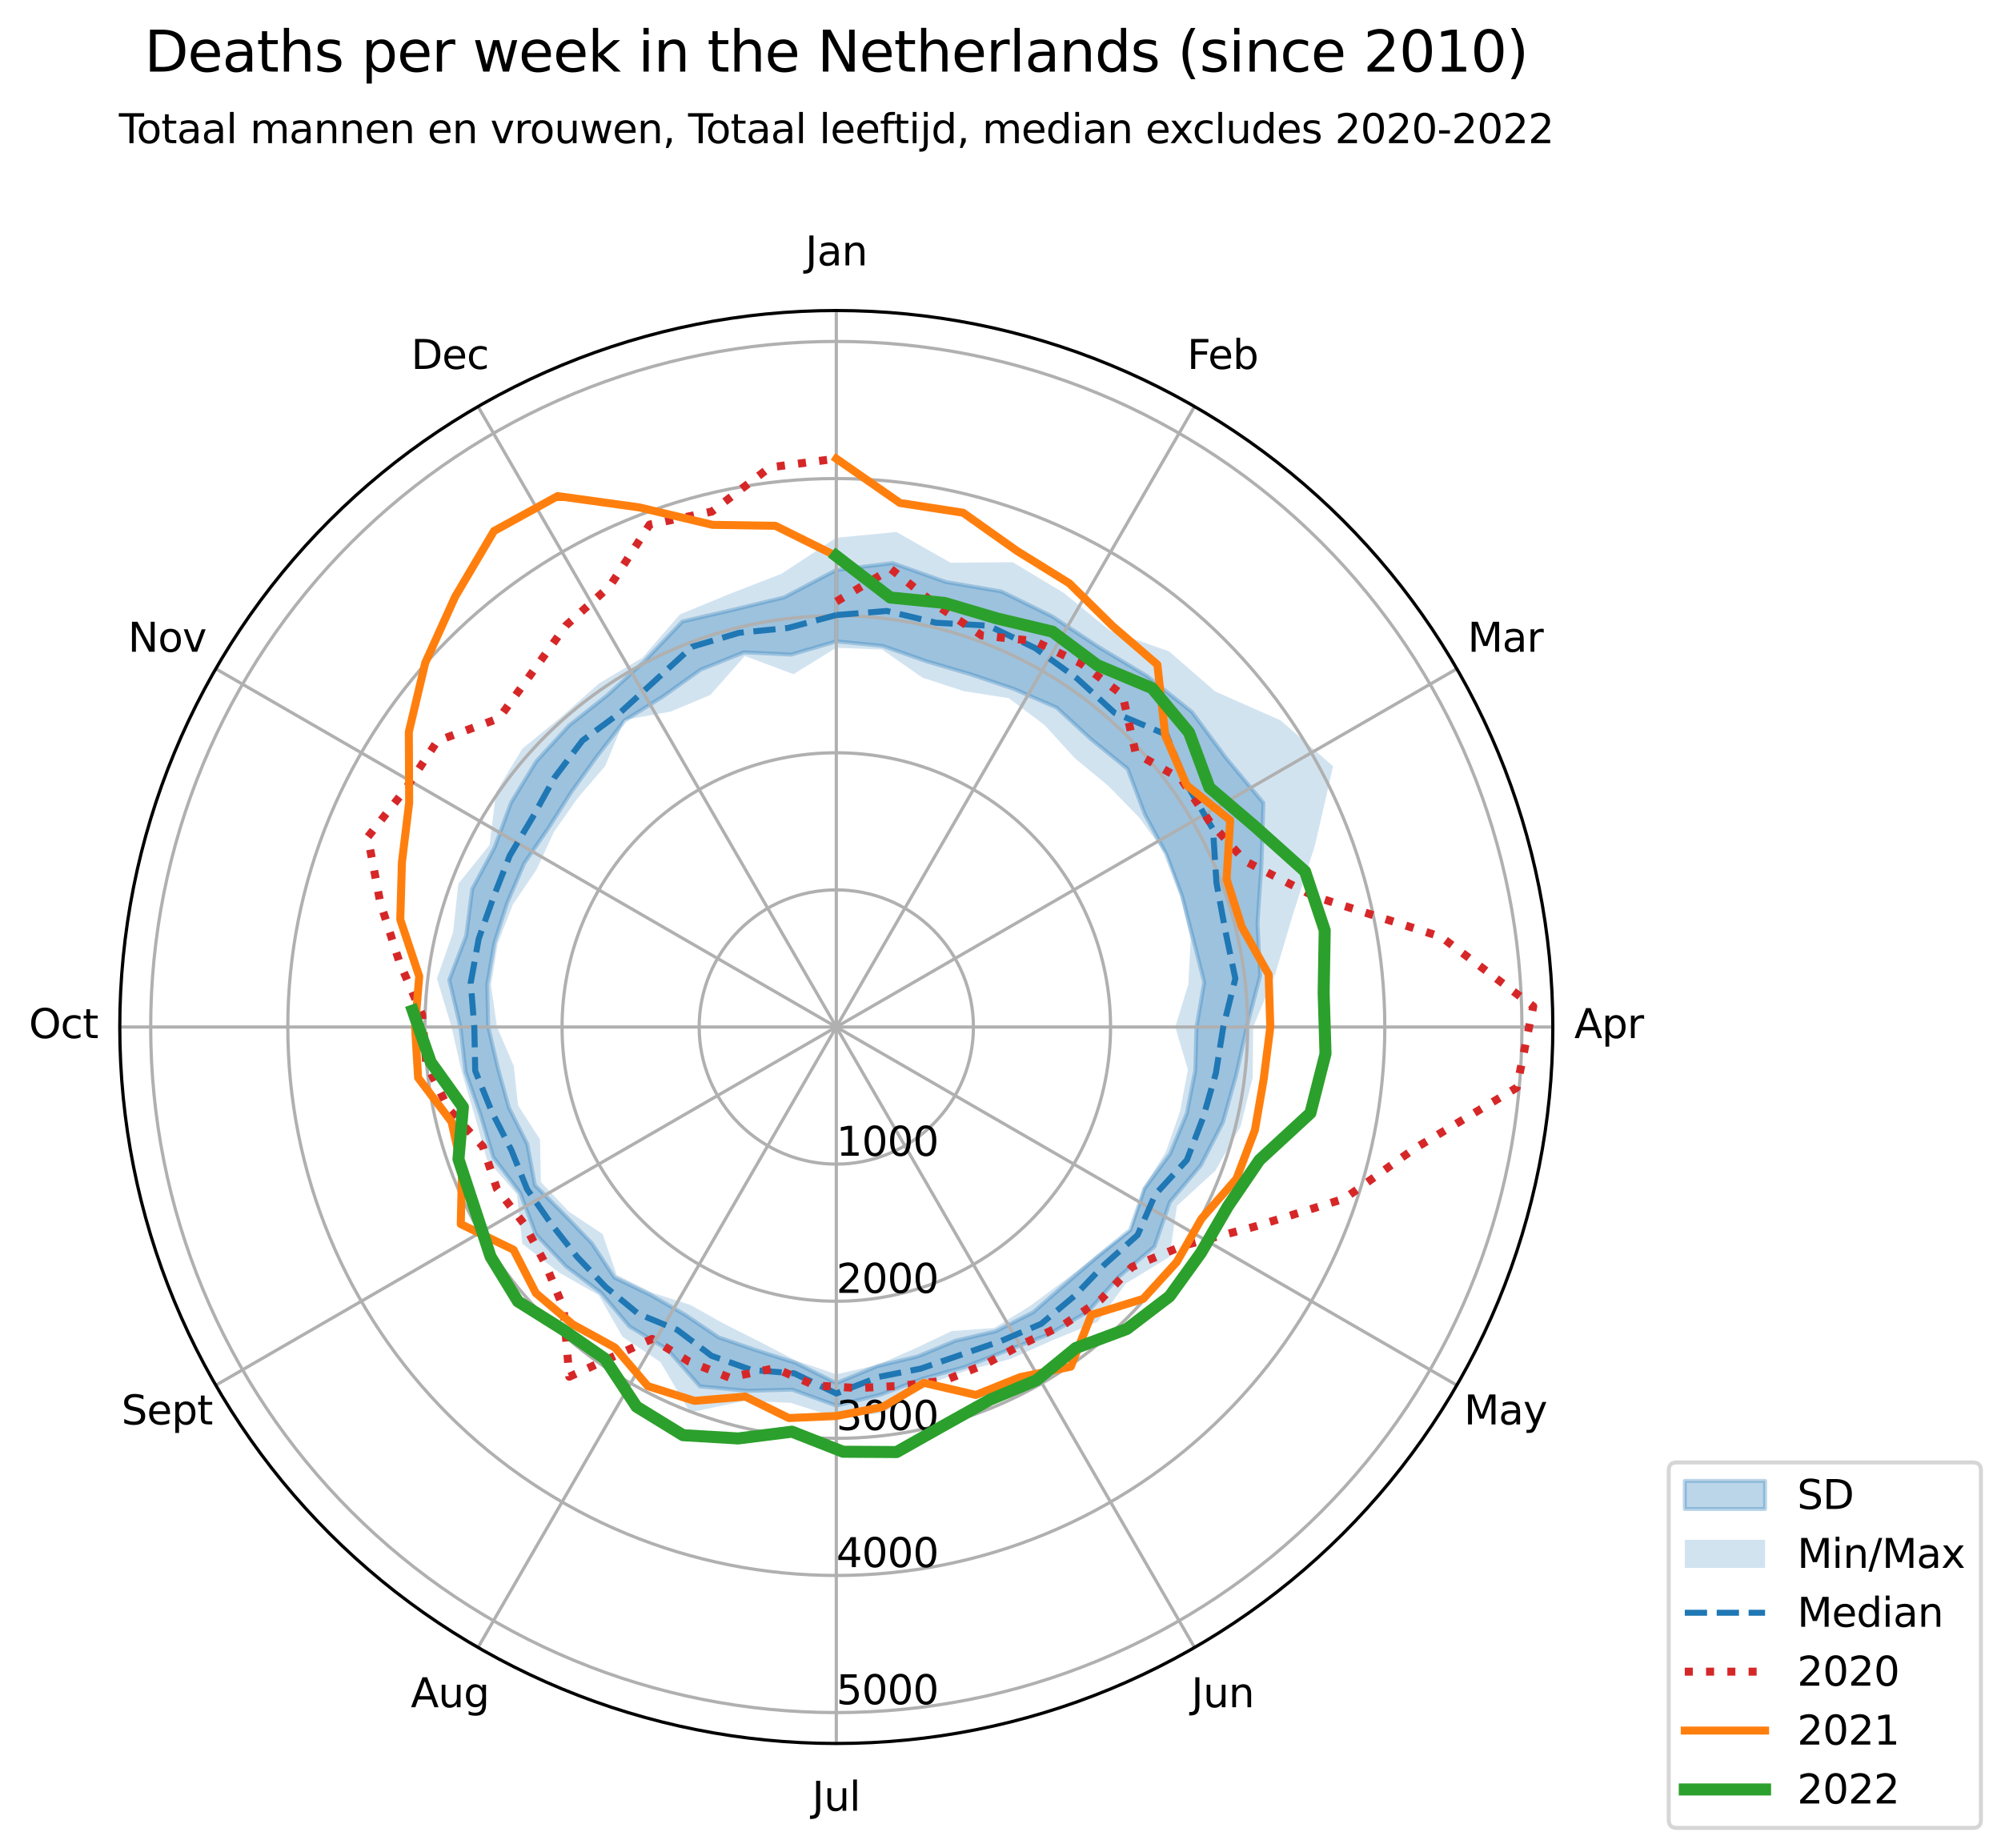 <?xml version="1.0" encoding="utf-8" standalone="no"?>
<!DOCTYPE svg PUBLIC "-//W3C//DTD SVG 1.1//EN"
  "http://www.w3.org/Graphics/SVG/1.1/DTD/svg11.dtd">
<svg xmlns:xlink="http://www.w3.org/1999/xlink" width="498.576pt" height="460.479pt" viewBox="0 0 498.576 460.479" xmlns="http://www.w3.org/2000/svg" version="1.1">
 <defs>
  <style type="text/css">*{stroke-linejoin: round; stroke-linecap: butt}</style>
 </defs>
 <g id="figure_1">
  <g id="patch_1">
   <path d="M 0 460.479 
L 498.576 460.479 
L 498.576 0 
L 0 0 
z
" style="fill: #ffffff"/>
  </g>
  <g id="axes_1">
   <g id="patch_2">
    <path d="M 386.907 255.909 
C 386.907 232.464 382.289 209.248 373.317 187.588 
C 364.346 165.928 351.195 146.246 334.617 129.668 
C 318.039 113.091 298.357 99.939 276.697 90.968 
C 255.037 81.996 231.821 77.378 208.376 77.378 
C 184.932 77.378 161.715 81.996 140.055 90.968 
C 118.396 99.939 98.714 113.091 82.136 129.668 
C 65.558 146.246 52.407 165.928 43.435 187.588 
C 34.463 209.248 29.845 232.464 29.845 255.909 
C 29.845 279.353 34.463 302.57 43.435 324.23 
C 52.407 345.889 65.558 365.571 82.136 382.149 
C 98.714 398.727 118.396 411.878 140.055 420.85 
C 161.715 429.822 184.932 434.44 208.376 434.44 
C 231.821 434.44 255.037 429.822 276.697 420.85 
C 298.357 411.878 318.039 398.727 334.617 382.149 
C 351.195 365.571 364.346 345.889 373.317 324.23 
C 382.289 302.57 386.907 279.353 386.907 255.909 
M 208.376 255.909 
C 208.376 255.909 208.376 255.909 208.376 255.909 
C 208.376 255.909 208.376 255.909 208.376 255.909 
C 208.376 255.909 208.376 255.909 208.376 255.909 
C 208.376 255.909 208.376 255.909 208.376 255.909 
C 208.376 255.909 208.376 255.909 208.376 255.909 
C 208.376 255.909 208.376 255.909 208.376 255.909 
C 208.376 255.909 208.376 255.909 208.376 255.909 
C 208.376 255.909 208.376 255.909 208.376 255.909 
C 208.376 255.909 208.376 255.909 208.376 255.909 
C 208.376 255.909 208.376 255.909 208.376 255.909 
C 208.376 255.909 208.376 255.909 208.376 255.909 
C 208.376 255.909 208.376 255.909 208.376 255.909 
C 208.376 255.909 208.376 255.909 208.376 255.909 
C 208.376 255.909 208.376 255.909 208.376 255.909 
C 208.376 255.909 208.376 255.909 208.376 255.909 
C 208.376 255.909 208.376 255.909 208.376 255.909 
M 386.907 255.909 
z
" style="fill: #ffffff"/>
   </g>
   <g id="PolyCollection_1">
    <defs>
     <path id="m0a6608acae" d="M 208.376 -300.663 
L 208.376 -318.448 
L 222.412 -320.164 
L 235.706 -315.452 
L 249.532 -313.089 
L 262.095 -306.923 
L 273.735 -299.259 
L 285.83 -291.997 
L 296.992 -283.077 
L 305.483 -271.598 
L 314.795 -260.423 
L 314.303 -244.743 
L 313.321 -230.436 
L 313.996 -217.395 
L 310.654 -204.57 
L 307.989 -192.475 
L 304.7 -180.828 
L 299.212 -170.12 
L 291.479 -160.954 
L 287.651 -149.851 
L 278.704 -142.265 
L 271.149 -133.714 
L 261.261 -127.953 
L 250.715 -123.901 
L 240.492 -119.887 
L 229.968 -116.969 
L 219.495 -112.998 
L 208.376 -110.229 
L 197.405 -114.209 
L 186.035 -113.93 
L 174.413 -115.016 
L 166.232 -124.272 
L 156.859 -129.934 
L 149.734 -138.377 
L 141.042 -144.917 
L 133.507 -152.891 
L 129.611 -163.231 
L 122.899 -172.153 
L 119.729 -182.721 
L 116.008 -193.354 
L 114.711 -204.57 
L 111.936 -216.28 
L 116.155 -227.301 
L 117.663 -238.973 
L 123.211 -249.268 
L 127.353 -260.496 
L 133.635 -270.785 
L 141.803 -279.716 
L 151.319 -287.232 
L 160.547 -295.7 
L 170.051 -305.625 
L 182.748 -308.55 
L 195.376 -311.635 
L 208.376 -318.448 
L 208.376 -300.663 
L 208.376 -300.663 
L 197.109 -297.364 
L 185.363 -297.938 
L 174.602 -293.625 
L 165.162 -286.908 
L 155.651 -280.955 
L 148.691 -271.941 
L 142.325 -263.087 
L 136.622 -254.098 
L 130.626 -245.376 
L 126.429 -235.649 
L 123.181 -225.569 
L 121.401 -215.131 
L 121.652 -204.57 
L 124.058 -194.332 
L 126.798 -184.463 
L 131.384 -175.371 
L 133.278 -165.155 
L 140.62 -157.801 
L 147.505 -150.643 
L 153.071 -142.144 
L 162.238 -137.727 
L 170.735 -132.85 
L 179.046 -127.233 
L 188.515 -123.99 
L 198.215 -120.883 
L 208.376 -115.836 
L 218.634 -120.087 
L 228.614 -122.463 
L 238.03 -126.381 
L 248.16 -128.768 
L 257.436 -133.494 
L 265.274 -140.346 
L 273.2 -147.141 
L 281.636 -154.002 
L 285.151 -164.275 
L 291.574 -173.017 
L 295.713 -183.044 
L 297.816 -193.71 
L 298.118 -204.57 
L 300.044 -215.701 
L 297.303 -226.488 
L 294.52 -237.24 
L 290.564 -247.705 
L 285.225 -257.615 
L 280.966 -268.879 
L 271.881 -276.252 
L 263.303 -284.145 
L 252.597 -288.826 
L 241.723 -292.498 
L 230.838 -295.7 
L 219.908 -299.539 
L 208.376 -300.663 
z
" style="stroke: #1f77b4; stroke-opacity: 0.3"/>
    </defs>
    <g clip-path="url(#p4311fb2396)">
     <use xlink:href="#m0a6608acae" x="0" y="460.479" style="fill: #1f77b4; fill-opacity: 0.3; stroke: #1f77b4; stroke-opacity: 0.3"/>
    </g>
   </g>
   <g id="PolyCollection_2">
    <path d="M 208.376 134.005 
L 208.376 161.406 
L 219.796 161.857 
L 229.831 168.862 
L 240.119 172.211 
L 251.373 173.985 
L 260.294 180.693 
L 267.758 188.88 
L 276.172 195.847 
L 283.901 203.778 
L 290.482 212.817 
L 294.183 223.367 
L 296.683 234.143 
L 296.085 245.259 
L 292.835 255.909 
L 295.984 266.546 
L 293.996 277.012 
L 290.477 287.045 
L 284.855 296.048 
L 281.652 306.487 
L 272.95 313.116 
L 264.677 319.459 
L 256.451 325.557 
L 247.737 330.905 
L 237.114 331.684 
L 228.106 335.956 
L 218.602 340.124 
L 208.376 342.451 
L 198.287 339.005 
L 189.072 334.231 
L 180.341 329.831 
L 172.032 325.157 
L 162.65 322.155 
L 153.661 317.669 
L 150.145 307.497 
L 141.736 301.907 
L 134.772 294.539 
L 134.55 283.908 
L 129.092 275.451 
L 128.027 265.665 
L 123.85 255.909 
L 122.329 245.461 
L 124.017 235.116 
L 127.809 225.354 
L 133.683 216.707 
L 137.997 207.329 
L 143.956 198.838 
L 150.784 190.901 
L 155.566 179.4 
L 167.126 177.313 
L 176.997 173.169 
L 185.589 163.455 
L 197.702 167.996 
L 208.376 161.406 
L 208.376 134.005 
L 208.376 134.005 
L 194.667 142.999 
L 181.778 147.996 
L 169.389 153.107 
L 160.076 163.881 
L 149.277 170.289 
L 139.886 178.6 
L 130.121 186.581 
L 123.6 197.392 
L 121.975 210.562 
L 114.2 220.192 
L 112.871 232.369 
L 108.864 243.826 
L 112.507 255.909 
L 115.071 267.238 
L 118.311 278.108 
L 121.324 288.923 
L 128.812 297.667 
L 130.124 309.923 
L 139.302 317.103 
L 149.176 322.733 
L 155.1 333.093 
L 164.554 339.406 
L 171.957 351.938 
L 185.409 349.092 
L 197.006 349.553 
L 208.376 353.214 
L 220.056 352.097 
L 230.387 345.211 
L 240.846 341.523 
L 251.786 338.619 
L 262.254 333.965 
L 273.468 329.382 
L 280.519 319.822 
L 291.381 313.203 
L 293.265 300.462 
L 302.808 291.722 
L 309.09 280.733 
L 312.128 268.507 
L 312.241 255.909 
L 317.758 242.627 
L 322.16 227.864 
L 327.63 210.682 
L 332.169 190.937 
L 319.077 179.498 
L 302.769 172.285 
L 291.298 162.309 
L 276.558 157.13 
L 265.123 147.786 
L 252.307 140.073 
L 236.888 140.234 
L 223.354 132.553 
L 208.376 134.005 
z
" clip-path="url(#p4311fb2396)" style="fill: #1f77b4; fill-opacity: 0.2"/>
   </g>
   <g id="matplotlib.axis_1">
    <g id="xtick_1">
     <g id="line2d_1">
      <path d="M 208.376 255.909 
L 208.376 77.378 
" clip-path="url(#p4311fb2396)" style="fill: none; stroke: #b0b0b0; stroke-width: 0.8; stroke-linecap: square"/>
     </g>
     <g id="text_1">
      <!-- Jan -->
      <g transform="translate(200.668 66.137) scale(0.1 -0.1)">
       <defs>
        <path id="DejaVuSans-4a" d="M 628 4666 
L 1259 4666 
L 1259 325 
Q 1259 -519 939 -900 
Q 619 -1281 -91 -1281 
L -331 -1281 
L -331 -750 
L -134 -750 
Q 284 -750 456 -515 
Q 628 -281 628 325 
L 628 4666 
z
" transform="scale(0.016)"/>
        <path id="DejaVuSans-61" d="M 2194 1759 
Q 1497 1759 1228 1600 
Q 959 1441 959 1056 
Q 959 750 1161 570 
Q 1363 391 1709 391 
Q 2188 391 2477 730 
Q 2766 1069 2766 1631 
L 2766 1759 
L 2194 1759 
z
M 3341 1997 
L 3341 0 
L 2766 0 
L 2766 531 
Q 2569 213 2275 61 
Q 1981 -91 1556 -91 
Q 1019 -91 701 211 
Q 384 513 384 1019 
Q 384 1609 779 1909 
Q 1175 2209 1959 2209 
L 2766 2209 
L 2766 2266 
Q 2766 2663 2505 2880 
Q 2244 3097 1772 3097 
Q 1472 3097 1187 3025 
Q 903 2953 641 2809 
L 641 3341 
Q 956 3463 1253 3523 
Q 1550 3584 1831 3584 
Q 2591 3584 2966 3190 
Q 3341 2797 3341 1997 
z
" transform="scale(0.016)"/>
        <path id="DejaVuSans-6e" d="M 3513 2113 
L 3513 0 
L 2938 0 
L 2938 2094 
Q 2938 2591 2744 2837 
Q 2550 3084 2163 3084 
Q 1697 3084 1428 2787 
Q 1159 2491 1159 1978 
L 1159 0 
L 581 0 
L 581 3500 
L 1159 3500 
L 1159 2956 
Q 1366 3272 1645 3428 
Q 1925 3584 2291 3584 
Q 2894 3584 3203 3211 
Q 3513 2838 3513 2113 
z
" transform="scale(0.016)"/>
       </defs>
       <use xlink:href="#DejaVuSans-4a"/>
       <use xlink:href="#DejaVuSans-61" x="29.492"/>
       <use xlink:href="#DejaVuSans-6e" x="90.771"/>
      </g>
     </g>
    </g>
    <g id="xtick_2">
     <g id="line2d_2">
      <path d="M 208.376 255.909 
L 297.642 101.296 
" clip-path="url(#p4311fb2396)" style="fill: none; stroke: #b0b0b0; stroke-width: 0.8; stroke-linecap: square"/>
     </g>
     <g id="text_2">
      <!-- Feb -->
      <g transform="translate(295.79 91.931) scale(0.1 -0.1)">
       <defs>
        <path id="DejaVuSans-46" d="M 628 4666 
L 3309 4666 
L 3309 4134 
L 1259 4134 
L 1259 2759 
L 3109 2759 
L 3109 2228 
L 1259 2228 
L 1259 0 
L 628 0 
L 628 4666 
z
" transform="scale(0.016)"/>
        <path id="DejaVuSans-65" d="M 3597 1894 
L 3597 1613 
L 953 1613 
Q 991 1019 1311 708 
Q 1631 397 2203 397 
Q 2534 397 2845 478 
Q 3156 559 3463 722 
L 3463 178 
Q 3153 47 2828 -22 
Q 2503 -91 2169 -91 
Q 1331 -91 842 396 
Q 353 884 353 1716 
Q 353 2575 817 3079 
Q 1281 3584 2069 3584 
Q 2775 3584 3186 3129 
Q 3597 2675 3597 1894 
z
M 3022 2063 
Q 3016 2534 2758 2815 
Q 2500 3097 2075 3097 
Q 1594 3097 1305 2825 
Q 1016 2553 972 2059 
L 3022 2063 
z
" transform="scale(0.016)"/>
        <path id="DejaVuSans-62" d="M 3116 1747 
Q 3116 2381 2855 2742 
Q 2594 3103 2138 3103 
Q 1681 3103 1420 2742 
Q 1159 2381 1159 1747 
Q 1159 1113 1420 752 
Q 1681 391 2138 391 
Q 2594 391 2855 752 
Q 3116 1113 3116 1747 
z
M 1159 2969 
Q 1341 3281 1617 3432 
Q 1894 3584 2278 3584 
Q 2916 3584 3314 3078 
Q 3713 2572 3713 1747 
Q 3713 922 3314 415 
Q 2916 -91 2278 -91 
Q 1894 -91 1617 61 
Q 1341 213 1159 525 
L 1159 0 
L 581 0 
L 581 4863 
L 1159 4863 
L 1159 2969 
z
" transform="scale(0.016)"/>
       </defs>
       <use xlink:href="#DejaVuSans-46"/>
       <use xlink:href="#DejaVuSans-65" x="52.02"/>
       <use xlink:href="#DejaVuSans-62" x="113.543"/>
      </g>
     </g>
    </g>
    <g id="xtick_3">
     <g id="line2d_3">
      <path d="M 208.376 255.909 
L 362.989 166.643 
" clip-path="url(#p4311fb2396)" style="fill: none; stroke: #b0b0b0; stroke-width: 0.8; stroke-linecap: square"/>
     </g>
     <g id="text_3">
      <!-- Mar -->
      <g transform="translate(365.679 162.403) scale(0.1 -0.1)">
       <defs>
        <path id="DejaVuSans-4d" d="M 628 4666 
L 1569 4666 
L 2759 1491 
L 3956 4666 
L 4897 4666 
L 4897 0 
L 4281 0 
L 4281 4097 
L 3078 897 
L 2444 897 
L 1241 4097 
L 1241 0 
L 628 0 
L 628 4666 
z
" transform="scale(0.016)"/>
        <path id="DejaVuSans-72" d="M 2631 2963 
Q 2534 3019 2420 3045 
Q 2306 3072 2169 3072 
Q 1681 3072 1420 2755 
Q 1159 2438 1159 1844 
L 1159 0 
L 581 0 
L 581 3500 
L 1159 3500 
L 1159 2956 
Q 1341 3275 1631 3429 
Q 1922 3584 2338 3584 
Q 2397 3584 2469 3576 
Q 2541 3569 2628 3553 
L 2631 2963 
z
" transform="scale(0.016)"/>
       </defs>
       <use xlink:href="#DejaVuSans-4d"/>
       <use xlink:href="#DejaVuSans-61" x="86.279"/>
       <use xlink:href="#DejaVuSans-72" x="147.559"/>
      </g>
     </g>
    </g>
    <g id="xtick_4">
     <g id="line2d_4">
      <path d="M 208.376 255.909 
L 386.907 255.909 
" clip-path="url(#p4311fb2396)" style="fill: none; stroke: #b0b0b0; stroke-width: 0.8; stroke-linecap: square"/>
     </g>
     <g id="text_4">
      <!-- Apr -->
      <g transform="translate(392.257 258.668) scale(0.1 -0.1)">
       <defs>
        <path id="DejaVuSans-41" d="M 2188 4044 
L 1331 1722 
L 3047 1722 
L 2188 4044 
z
M 1831 4666 
L 2547 4666 
L 4325 0 
L 3669 0 
L 3244 1197 
L 1141 1197 
L 716 0 
L 50 0 
L 1831 4666 
z
" transform="scale(0.016)"/>
        <path id="DejaVuSans-70" d="M 1159 525 
L 1159 -1331 
L 581 -1331 
L 581 3500 
L 1159 3500 
L 1159 2969 
Q 1341 3281 1617 3432 
Q 1894 3584 2278 3584 
Q 2916 3584 3314 3078 
Q 3713 2572 3713 1747 
Q 3713 922 3314 415 
Q 2916 -91 2278 -91 
Q 1894 -91 1617 61 
Q 1341 213 1159 525 
z
M 3116 1747 
Q 3116 2381 2855 2742 
Q 2594 3103 2138 3103 
Q 1681 3103 1420 2742 
Q 1159 2381 1159 1747 
Q 1159 1113 1420 752 
Q 1681 391 2138 391 
Q 2594 391 2855 752 
Q 3116 1113 3116 1747 
z
" transform="scale(0.016)"/>
       </defs>
       <use xlink:href="#DejaVuSans-41"/>
       <use xlink:href="#DejaVuSans-70" x="68.408"/>
       <use xlink:href="#DejaVuSans-72" x="131.885"/>
      </g>
     </g>
    </g>
    <g id="xtick_5">
     <g id="line2d_5">
      <path d="M 208.376 255.909 
L 362.989 345.174 
" clip-path="url(#p4311fb2396)" style="fill: none; stroke: #b0b0b0; stroke-width: 0.8; stroke-linecap: square"/>
     </g>
     <g id="text_5">
      <!-- May -->
      <g transform="translate(364.776 354.934) scale(0.1 -0.1)">
       <defs>
        <path id="DejaVuSans-79" d="M 2059 -325 
Q 1816 -950 1584 -1140 
Q 1353 -1331 966 -1331 
L 506 -1331 
L 506 -850 
L 844 -850 
Q 1081 -850 1212 -737 
Q 1344 -625 1503 -206 
L 1606 56 
L 191 3500 
L 800 3500 
L 1894 763 
L 2988 3500 
L 3597 3500 
L 2059 -325 
z
" transform="scale(0.016)"/>
       </defs>
       <use xlink:href="#DejaVuSans-4d"/>
       <use xlink:href="#DejaVuSans-61" x="86.279"/>
       <use xlink:href="#DejaVuSans-79" x="147.559"/>
      </g>
     </g>
    </g>
    <g id="xtick_6">
     <g id="line2d_6">
      <path d="M 208.376 255.909 
L 297.642 410.521 
" clip-path="url(#p4311fb2396)" style="fill: none; stroke: #b0b0b0; stroke-width: 0.8; stroke-linecap: square"/>
     </g>
     <g id="text_6">
      <!-- Jun -->
      <g transform="translate(296.829 425.405) scale(0.1 -0.1)">
       <defs>
        <path id="DejaVuSans-75" d="M 544 1381 
L 544 3500 
L 1119 3500 
L 1119 1403 
Q 1119 906 1312 657 
Q 1506 409 1894 409 
Q 2359 409 2629 706 
Q 2900 1003 2900 1516 
L 2900 3500 
L 3475 3500 
L 3475 0 
L 2900 0 
L 2900 538 
Q 2691 219 2414 64 
Q 2138 -91 1772 -91 
Q 1169 -91 856 284 
Q 544 659 544 1381 
z
M 1991 3584 
L 1991 3584 
z
" transform="scale(0.016)"/>
       </defs>
       <use xlink:href="#DejaVuSans-4a"/>
       <use xlink:href="#DejaVuSans-75" x="29.492"/>
       <use xlink:href="#DejaVuSans-6e" x="92.871"/>
      </g>
     </g>
    </g>
    <g id="xtick_7">
     <g id="line2d_7">
      <path d="M 208.376 255.909 
L 208.376 434.44 
" clip-path="url(#p4311fb2396)" style="fill: none; stroke: #b0b0b0; stroke-width: 0.8; stroke-linecap: square"/>
     </g>
     <g id="text_7">
      <!-- Jul -->
      <g transform="translate(202.343 451.199) scale(0.1 -0.1)">
       <defs>
        <path id="DejaVuSans-6c" d="M 603 4863 
L 1178 4863 
L 1178 0 
L 603 0 
L 603 4863 
z
" transform="scale(0.016)"/>
       </defs>
       <use xlink:href="#DejaVuSans-4a"/>
       <use xlink:href="#DejaVuSans-75" x="29.492"/>
       <use xlink:href="#DejaVuSans-6c" x="92.871"/>
      </g>
     </g>
    </g>
    <g id="xtick_8">
     <g id="line2d_8">
      <path d="M 208.376 255.909 
L 119.111 410.521 
" clip-path="url(#p4311fb2396)" style="fill: none; stroke: #b0b0b0; stroke-width: 0.8; stroke-linecap: square"/>
     </g>
     <g id="text_8">
      <!-- Aug -->
      <g transform="translate(102.348 425.405) scale(0.1 -0.1)">
       <defs>
        <path id="DejaVuSans-67" d="M 2906 1791 
Q 2906 2416 2648 2759 
Q 2391 3103 1925 3103 
Q 1463 3103 1205 2759 
Q 947 2416 947 1791 
Q 947 1169 1205 825 
Q 1463 481 1925 481 
Q 2391 481 2648 825 
Q 2906 1169 2906 1791 
z
M 3481 434 
Q 3481 -459 3084 -895 
Q 2688 -1331 1869 -1331 
Q 1566 -1331 1297 -1286 
Q 1028 -1241 775 -1147 
L 775 -588 
Q 1028 -725 1275 -790 
Q 1522 -856 1778 -856 
Q 2344 -856 2625 -561 
Q 2906 -266 2906 331 
L 2906 616 
Q 2728 306 2450 153 
Q 2172 0 1784 0 
Q 1141 0 747 490 
Q 353 981 353 1791 
Q 353 2603 747 3093 
Q 1141 3584 1784 3584 
Q 2172 3584 2450 3431 
Q 2728 3278 2906 2969 
L 2906 3500 
L 3481 3500 
L 3481 434 
z
" transform="scale(0.016)"/>
       </defs>
       <use xlink:href="#DejaVuSans-41"/>
       <use xlink:href="#DejaVuSans-75" x="68.408"/>
       <use xlink:href="#DejaVuSans-67" x="131.787"/>
      </g>
     </g>
    </g>
    <g id="xtick_9">
     <g id="line2d_9">
      <path d="M 208.376 255.909 
L 53.764 345.174 
" clip-path="url(#p4311fb2396)" style="fill: none; stroke: #b0b0b0; stroke-width: 0.8; stroke-linecap: square"/>
     </g>
     <g id="text_9">
      <!-- Sept -->
      <g transform="translate(30.254 354.934) scale(0.1 -0.1)">
       <defs>
        <path id="DejaVuSans-53" d="M 3425 4513 
L 3425 3897 
Q 3066 4069 2747 4153 
Q 2428 4238 2131 4238 
Q 1616 4238 1336 4038 
Q 1056 3838 1056 3469 
Q 1056 3159 1242 3001 
Q 1428 2844 1947 2747 
L 2328 2669 
Q 3034 2534 3370 2195 
Q 3706 1856 3706 1288 
Q 3706 609 3251 259 
Q 2797 -91 1919 -91 
Q 1588 -91 1214 -16 
Q 841 59 441 206 
L 441 856 
Q 825 641 1194 531 
Q 1563 422 1919 422 
Q 2459 422 2753 634 
Q 3047 847 3047 1241 
Q 3047 1584 2836 1778 
Q 2625 1972 2144 2069 
L 1759 2144 
Q 1053 2284 737 2584 
Q 422 2884 422 3419 
Q 422 4038 858 4394 
Q 1294 4750 2059 4750 
Q 2388 4750 2728 4690 
Q 3069 4631 3425 4513 
z
" transform="scale(0.016)"/>
        <path id="DejaVuSans-74" d="M 1172 4494 
L 1172 3500 
L 2356 3500 
L 2356 3053 
L 1172 3053 
L 1172 1153 
Q 1172 725 1289 603 
Q 1406 481 1766 481 
L 2356 481 
L 2356 0 
L 1766 0 
Q 1100 0 847 248 
Q 594 497 594 1153 
L 594 3053 
L 172 3053 
L 172 3500 
L 594 3500 
L 594 4494 
L 1172 4494 
z
" transform="scale(0.016)"/>
       </defs>
       <use xlink:href="#DejaVuSans-53"/>
       <use xlink:href="#DejaVuSans-65" x="63.477"/>
       <use xlink:href="#DejaVuSans-70" x="125"/>
       <use xlink:href="#DejaVuSans-74" x="188.477"/>
      </g>
     </g>
    </g>
    <g id="xtick_10">
     <g id="line2d_10">
      <path d="M 208.376 255.909 
L 29.845 255.909 
" clip-path="url(#p4311fb2396)" style="fill: none; stroke: #b0b0b0; stroke-width: 0.8; stroke-linecap: square"/>
     </g>
     <g id="text_10">
      <!-- Oct -->
      <g transform="translate(7.2 258.668) scale(0.1 -0.1)">
       <defs>
        <path id="DejaVuSans-4f" d="M 2522 4238 
Q 1834 4238 1429 3725 
Q 1025 3213 1025 2328 
Q 1025 1447 1429 934 
Q 1834 422 2522 422 
Q 3209 422 3611 934 
Q 4013 1447 4013 2328 
Q 4013 3213 3611 3725 
Q 3209 4238 2522 4238 
z
M 2522 4750 
Q 3503 4750 4090 4092 
Q 4678 3434 4678 2328 
Q 4678 1225 4090 567 
Q 3503 -91 2522 -91 
Q 1538 -91 948 565 
Q 359 1222 359 2328 
Q 359 3434 948 4092 
Q 1538 4750 2522 4750 
z
" transform="scale(0.016)"/>
        <path id="DejaVuSans-63" d="M 3122 3366 
L 3122 2828 
Q 2878 2963 2633 3030 
Q 2388 3097 2138 3097 
Q 1578 3097 1268 2742 
Q 959 2388 959 1747 
Q 959 1106 1268 751 
Q 1578 397 2138 397 
Q 2388 397 2633 464 
Q 2878 531 3122 666 
L 3122 134 
Q 2881 22 2623 -34 
Q 2366 -91 2075 -91 
Q 1284 -91 818 406 
Q 353 903 353 1747 
Q 353 2603 823 3093 
Q 1294 3584 2113 3584 
Q 2378 3584 2631 3529 
Q 2884 3475 3122 3366 
z
" transform="scale(0.016)"/>
       </defs>
       <use xlink:href="#DejaVuSans-4f"/>
       <use xlink:href="#DejaVuSans-63" x="78.711"/>
       <use xlink:href="#DejaVuSans-74" x="133.691"/>
      </g>
     </g>
    </g>
    <g id="xtick_11">
     <g id="line2d_11">
      <path d="M 208.376 255.909 
L 53.764 166.643 
" clip-path="url(#p4311fb2396)" style="fill: none; stroke: #b0b0b0; stroke-width: 0.8; stroke-linecap: square"/>
     </g>
     <g id="text_11">
      <!-- Nov -->
      <g transform="translate(31.88 162.403) scale(0.1 -0.1)">
       <defs>
        <path id="DejaVuSans-4e" d="M 628 4666 
L 1478 4666 
L 3547 763 
L 3547 4666 
L 4159 4666 
L 4159 0 
L 3309 0 
L 1241 3903 
L 1241 0 
L 628 0 
L 628 4666 
z
" transform="scale(0.016)"/>
        <path id="DejaVuSans-6f" d="M 1959 3097 
Q 1497 3097 1228 2736 
Q 959 2375 959 1747 
Q 959 1119 1226 758 
Q 1494 397 1959 397 
Q 2419 397 2687 759 
Q 2956 1122 2956 1747 
Q 2956 2369 2687 2733 
Q 2419 3097 1959 3097 
z
M 1959 3584 
Q 2709 3584 3137 3096 
Q 3566 2609 3566 1747 
Q 3566 888 3137 398 
Q 2709 -91 1959 -91 
Q 1206 -91 779 398 
Q 353 888 353 1747 
Q 353 2609 779 3096 
Q 1206 3584 1959 3584 
z
" transform="scale(0.016)"/>
        <path id="DejaVuSans-76" d="M 191 3500 
L 800 3500 
L 1894 563 
L 2988 3500 
L 3597 3500 
L 2284 0 
L 1503 0 
L 191 3500 
z
" transform="scale(0.016)"/>
       </defs>
       <use xlink:href="#DejaVuSans-4e"/>
       <use xlink:href="#DejaVuSans-6f" x="74.805"/>
       <use xlink:href="#DejaVuSans-76" x="135.986"/>
      </g>
     </g>
    </g>
    <g id="xtick_12">
     <g id="line2d_12">
      <path d="M 208.376 255.909 
L 119.111 101.296 
" clip-path="url(#p4311fb2396)" style="fill: none; stroke: #b0b0b0; stroke-width: 0.8; stroke-linecap: square"/>
     </g>
     <g id="text_12">
      <!-- Dec -->
      <g transform="translate(102.435 91.931) scale(0.1 -0.1)">
       <defs>
        <path id="DejaVuSans-44" d="M 1259 4147 
L 1259 519 
L 2022 519 
Q 2988 519 3436 956 
Q 3884 1394 3884 2338 
Q 3884 3275 3436 3711 
Q 2988 4147 2022 4147 
L 1259 4147 
z
M 628 4666 
L 1925 4666 
Q 3281 4666 3915 4102 
Q 4550 3538 4550 2338 
Q 4550 1131 3912 565 
Q 3275 0 1925 0 
L 628 0 
L 628 4666 
z
" transform="scale(0.016)"/>
       </defs>
       <use xlink:href="#DejaVuSans-44"/>
       <use xlink:href="#DejaVuSans-65" x="77.002"/>
       <use xlink:href="#DejaVuSans-63" x="138.525"/>
      </g>
     </g>
    </g>
   </g>
   <g id="matplotlib.axis_2">
    <g id="ytick_1">
     <g id="line2d_13">
      <path d="M 208.376 221.743 
C 212.863 221.743 217.306 222.627 221.451 224.344 
C 225.596 226.06 229.363 228.577 232.535 231.75 
C 235.708 234.922 238.225 238.689 239.942 242.834 
C 241.659 246.979 242.542 251.422 242.542 255.909 
C 242.542 260.395 241.659 264.838 239.942 268.984 
C 238.225 273.129 235.708 276.895 232.535 280.068 
C 229.363 283.24 225.596 285.757 221.451 287.474 
C 217.306 289.191 212.863 290.075 208.376 290.075 
C 203.89 290.075 199.447 289.191 195.302 287.474 
C 191.156 285.757 187.39 283.24 184.217 280.068 
C 181.045 276.895 178.528 273.129 176.811 268.984 
C 175.094 264.838 174.21 260.395 174.21 255.909 
C 174.21 251.422 175.094 246.979 176.811 242.834 
C 178.528 238.689 181.045 234.922 184.217 231.75 
C 187.39 228.577 191.156 226.06 195.302 224.344 
C 199.447 222.627 203.89 221.743 208.376 221.743 
" clip-path="url(#p4311fb2396)" style="fill: none; stroke: #b0b0b0; stroke-width: 0.8; stroke-linecap: square"/>
     </g>
     <g id="text_13">
      <!-- 1000 -->
      <g transform="translate(208.376 287.995) scale(0.1 -0.1)">
       <defs>
        <path id="DejaVuSans-31" d="M 794 531 
L 1825 531 
L 1825 4091 
L 703 3866 
L 703 4441 
L 1819 4666 
L 2450 4666 
L 2450 531 
L 3481 531 
L 3481 0 
L 794 0 
L 794 531 
z
" transform="scale(0.016)"/>
        <path id="DejaVuSans-30" d="M 2034 4250 
Q 1547 4250 1301 3770 
Q 1056 3291 1056 2328 
Q 1056 1369 1301 889 
Q 1547 409 2034 409 
Q 2525 409 2770 889 
Q 3016 1369 3016 2328 
Q 3016 3291 2770 3770 
Q 2525 4250 2034 4250 
z
M 2034 4750 
Q 2819 4750 3233 4129 
Q 3647 3509 3647 2328 
Q 3647 1150 3233 529 
Q 2819 -91 2034 -91 
Q 1250 -91 836 529 
Q 422 1150 422 2328 
Q 422 3509 836 4129 
Q 1250 4750 2034 4750 
z
" transform="scale(0.016)"/>
       </defs>
       <use xlink:href="#DejaVuSans-31"/>
       <use xlink:href="#DejaVuSans-30" x="63.623"/>
       <use xlink:href="#DejaVuSans-30" x="127.246"/>
       <use xlink:href="#DejaVuSans-30" x="190.869"/>
      </g>
     </g>
    </g>
    <g id="ytick_2">
     <g id="line2d_14">
      <path d="M 208.376 187.577 
C 217.35 187.577 226.236 189.344 234.526 192.778 
C 242.816 196.212 250.349 201.246 256.694 207.591 
C 263.039 213.936 268.073 221.469 271.507 229.759 
C 274.941 238.049 276.708 246.936 276.708 255.909 
C 276.708 264.882 274.941 273.768 271.507 282.058 
C 268.073 290.349 263.039 297.882 256.694 304.227 
C 250.349 310.572 242.816 315.605 234.526 319.039 
C 226.236 322.473 217.35 324.241 208.376 324.241 
C 199.403 324.241 190.517 322.473 182.227 319.039 
C 173.937 315.605 166.403 310.572 160.058 304.227 
C 153.713 297.882 148.68 290.349 145.246 282.058 
C 141.812 273.768 140.044 264.882 140.044 255.909 
C 140.044 246.936 141.812 238.049 145.246 229.759 
C 148.68 221.469 153.713 213.936 160.058 207.591 
C 166.403 201.246 173.937 196.212 182.227 192.778 
C 190.517 189.344 199.403 187.577 208.376 187.577 
" clip-path="url(#p4311fb2396)" style="fill: none; stroke: #b0b0b0; stroke-width: 0.8; stroke-linecap: square"/>
     </g>
     <g id="text_14">
      <!-- 2000 -->
      <g transform="translate(208.376 322.161) scale(0.1 -0.1)">
       <defs>
        <path id="DejaVuSans-32" d="M 1228 531 
L 3431 531 
L 3431 0 
L 469 0 
L 469 531 
Q 828 903 1448 1529 
Q 2069 2156 2228 2338 
Q 2531 2678 2651 2914 
Q 2772 3150 2772 3378 
Q 2772 3750 2511 3984 
Q 2250 4219 1831 4219 
Q 1534 4219 1204 4116 
Q 875 4013 500 3803 
L 500 4441 
Q 881 4594 1212 4672 
Q 1544 4750 1819 4750 
Q 2544 4750 2975 4387 
Q 3406 4025 3406 3419 
Q 3406 3131 3298 2873 
Q 3191 2616 2906 2266 
Q 2828 2175 2409 1742 
Q 1991 1309 1228 531 
z
" transform="scale(0.016)"/>
       </defs>
       <use xlink:href="#DejaVuSans-32"/>
       <use xlink:href="#DejaVuSans-30" x="63.623"/>
       <use xlink:href="#DejaVuSans-30" x="127.246"/>
       <use xlink:href="#DejaVuSans-30" x="190.869"/>
      </g>
     </g>
    </g>
    <g id="ytick_3">
     <g id="line2d_15">
      <path d="M 208.376 153.411 
C 221.836 153.411 235.165 156.062 247.601 161.213 
C 260.036 166.364 271.336 173.914 280.853 183.432 
C 290.371 192.949 297.921 204.249 303.072 216.684 
C 308.223 229.12 310.874 242.449 310.874 255.909 
C 310.874 269.369 308.223 282.698 303.072 295.133 
C 297.921 307.568 290.371 318.868 280.853 328.386 
C 271.336 337.903 260.036 345.454 247.601 350.605 
C 235.165 355.755 221.836 358.407 208.376 358.407 
C 194.916 358.407 181.587 355.755 169.152 350.605 
C 156.717 345.454 145.417 337.903 135.899 328.386 
C 126.382 318.868 118.831 307.568 113.681 295.133 
C 108.53 282.698 105.878 269.369 105.878 255.909 
C 105.878 242.449 108.53 229.12 113.681 216.684 
C 118.831 204.249 126.382 192.949 135.899 183.432 
C 145.417 173.914 156.717 166.364 169.152 161.213 
C 181.587 156.062 194.916 153.411 208.376 153.411 
" clip-path="url(#p4311fb2396)" style="fill: none; stroke: #b0b0b0; stroke-width: 0.8; stroke-linecap: square"/>
     </g>
     <g id="text_15">
      <!-- 3000 -->
      <g transform="translate(208.376 356.327) scale(0.1 -0.1)">
       <defs>
        <path id="DejaVuSans-33" d="M 2597 2516 
Q 3050 2419 3304 2112 
Q 3559 1806 3559 1356 
Q 3559 666 3084 287 
Q 2609 -91 1734 -91 
Q 1441 -91 1130 -33 
Q 819 25 488 141 
L 488 750 
Q 750 597 1062 519 
Q 1375 441 1716 441 
Q 2309 441 2620 675 
Q 2931 909 2931 1356 
Q 2931 1769 2642 2001 
Q 2353 2234 1838 2234 
L 1294 2234 
L 1294 2753 
L 1863 2753 
Q 2328 2753 2575 2939 
Q 2822 3125 2822 3475 
Q 2822 3834 2567 4026 
Q 2313 4219 1838 4219 
Q 1578 4219 1281 4162 
Q 984 4106 628 3988 
L 628 4550 
Q 988 4650 1302 4700 
Q 1616 4750 1894 4750 
Q 2613 4750 3031 4423 
Q 3450 4097 3450 3541 
Q 3450 3153 3228 2886 
Q 3006 2619 2597 2516 
z
" transform="scale(0.016)"/>
       </defs>
       <use xlink:href="#DejaVuSans-33"/>
       <use xlink:href="#DejaVuSans-30" x="63.623"/>
       <use xlink:href="#DejaVuSans-30" x="127.246"/>
       <use xlink:href="#DejaVuSans-30" x="190.869"/>
      </g>
     </g>
    </g>
    <g id="ytick_4">
     <g id="line2d_16">
      <path d="M 208.376 119.245 
C 226.323 119.245 244.095 122.78 260.675 129.648 
C 277.256 136.516 292.322 146.583 305.012 159.273 
C 317.702 171.963 327.769 187.029 334.637 203.61 
C 341.505 220.19 345.04 237.962 345.04 255.909 
C 345.04 273.855 341.505 291.627 334.637 308.208 
C 327.769 324.788 317.702 339.855 305.012 352.545 
C 292.322 365.235 277.256 375.302 260.675 382.17 
C 244.095 389.038 226.323 392.573 208.376 392.573 
C 190.43 392.573 172.658 389.038 156.077 382.17 
C 139.497 375.302 124.43 365.235 111.74 352.545 
C 99.05 339.855 88.983 324.788 82.115 308.208 
C 75.247 291.627 71.712 273.855 71.712 255.909 
C 71.712 237.962 75.247 220.19 82.115 203.61 
C 88.983 187.029 99.05 171.963 111.74 159.273 
C 124.43 146.583 139.497 136.516 156.077 129.648 
C 172.658 122.78 190.43 119.245 208.376 119.245 
" clip-path="url(#p4311fb2396)" style="fill: none; stroke: #b0b0b0; stroke-width: 0.8; stroke-linecap: square"/>
     </g>
     <g id="text_16">
      <!-- 4000 -->
      <g transform="translate(208.376 390.493) scale(0.1 -0.1)">
       <defs>
        <path id="DejaVuSans-34" d="M 2419 4116 
L 825 1625 
L 2419 1625 
L 2419 4116 
z
M 2253 4666 
L 3047 4666 
L 3047 1625 
L 3713 1625 
L 3713 1100 
L 3047 1100 
L 3047 0 
L 2419 0 
L 2419 1100 
L 313 1100 
L 313 1709 
L 2253 4666 
z
" transform="scale(0.016)"/>
       </defs>
       <use xlink:href="#DejaVuSans-34"/>
       <use xlink:href="#DejaVuSans-30" x="63.623"/>
       <use xlink:href="#DejaVuSans-30" x="127.246"/>
       <use xlink:href="#DejaVuSans-30" x="190.869"/>
      </g>
     </g>
    </g>
    <g id="ytick_5">
     <g id="line2d_17">
      <path d="M 208.376 85.079 
C 230.809 85.079 253.025 89.498 273.75 98.082 
C 294.476 106.667 313.309 119.251 329.171 135.114 
C 345.034 150.976 357.618 169.809 366.203 190.535 
C 374.787 211.261 379.206 233.476 379.206 255.909 
C 379.206 278.342 374.787 300.557 366.203 321.283 
C 357.618 342.008 345.034 360.841 329.171 376.704 
C 313.309 392.566 294.476 405.15 273.75 413.735 
C 253.025 422.32 230.809 426.739 208.376 426.739 
C 185.943 426.739 163.728 422.32 143.002 413.735 
C 122.277 405.15 103.444 392.566 87.581 376.704 
C 71.719 360.841 59.135 342.008 50.55 321.283 
C 41.965 300.557 37.546 278.342 37.546 255.909 
C 37.546 233.476 41.965 211.261 50.55 190.535 
C 59.135 169.809 71.719 150.976 87.581 135.114 
C 103.444 119.251 122.277 106.667 143.002 98.082 
C 163.728 89.498 185.943 85.079 208.376 85.079 
" clip-path="url(#p4311fb2396)" style="fill: none; stroke: #b0b0b0; stroke-width: 0.8; stroke-linecap: square"/>
     </g>
     <g id="text_17">
      <!-- 5000 -->
      <g transform="translate(208.376 424.659) scale(0.1 -0.1)">
       <defs>
        <path id="DejaVuSans-35" d="M 691 4666 
L 3169 4666 
L 3169 4134 
L 1269 4134 
L 1269 2991 
Q 1406 3038 1543 3061 
Q 1681 3084 1819 3084 
Q 2600 3084 3056 2656 
Q 3513 2228 3513 1497 
Q 3513 744 3044 326 
Q 2575 -91 1722 -91 
Q 1428 -91 1123 -41 
Q 819 9 494 109 
L 494 744 
Q 775 591 1075 516 
Q 1375 441 1709 441 
Q 2250 441 2565 725 
Q 2881 1009 2881 1497 
Q 2881 1984 2565 2268 
Q 2250 2553 1709 2553 
Q 1456 2553 1204 2497 
Q 953 2441 691 2322 
L 691 4666 
z
" transform="scale(0.016)"/>
       </defs>
       <use xlink:href="#DejaVuSans-35"/>
       <use xlink:href="#DejaVuSans-30" x="63.623"/>
       <use xlink:href="#DejaVuSans-30" x="127.246"/>
       <use xlink:href="#DejaVuSans-30" x="190.869"/>
      </g>
     </g>
    </g>
   </g>
   <g id="line2d_18">
    <path d="M 208.376 153.257 
L 220.964 152.242 
L 233.204 155.178 
L 246.304 155.903 
L 257.931 161.491 
L 268.339 169.038 
L 277.727 177.628 
L 290.608 183.058 
L 295.781 195.577 
L 302.235 206.648 
L 303.095 219.987 
L 305.325 232.013 
L 307.804 243.836 
L 304.793 255.909 
L 302.954 267.393 
L 299.785 278.439 
L 295.732 289.038 
L 287.85 297.62 
L 283.452 307.729 
L 275.2 315.11 
L 267.736 322.912 
L 259.43 329.873 
L 249.436 334.142 
L 239.362 337.61 
L 229.361 341.048 
L 218.962 343.092 
L 208.376 347.234 
L 197.897 342.21 
L 187.31 341.38 
L 177.3 337.85 
L 168.761 331.389 
L 159.04 327.385 
L 150.954 320.725 
L 143.765 313.15 
L 137.322 304.954 
L 131.338 296.341 
L 127.426 286.609 
L 122.557 277.061 
L 118.412 266.832 
L 118.178 255.909 
L 117.293 244.849 
L 119.273 233.947 
L 122.969 223.518 
L 127.012 213.206 
L 132.697 203.671 
L 138.177 193.717 
L 145.131 184.52 
L 154.382 177.684 
L 163.125 169.689 
L 172.442 161.158 
L 184.166 157.683 
L 196.304 156.481 
L 208.376 153.257 
" clip-path="url(#p4311fb2396)" style="fill: none; stroke-dasharray: 5.55,2.4; stroke-dashoffset: 0; stroke: #1f77b4; stroke-width: 1.5"/>
   </g>
   <g id="line2d_19">
    <path d="M 208.376 149.892 
L 221.97 141.781 
L 233.712 151.064 
L 244.614 158.352 
L 257.738 159.736 
L 269.377 165.342 
L 279.705 173.141 
L 282.969 187.67 
L 294.375 194.203 
L 301.339 204.659 
L 310.262 214.588 
L 327.486 223.362 
L 359.019 233.42 
L 382.034 250.76 
L 377.919 271.023 
L 352.407 286.226 
L 334.929 298.693 
L 312.725 305.617 
L 294.73 310.424 
L 282.052 315.691 
L 274.298 323.814 
L 265.016 330.102 
L 254.975 334.809 
L 245.412 339.985 
L 235.278 344.004 
L 224.446 345.324 
L 213.716 345.88 
L 203.075 345.232 
L 193.098 340.918 
L 181.704 343.253 
L 171.657 339.266 
L 162.473 333.632 
L 141.848 343.056 
L 140.408 325.922 
L 135.815 314.787 
L 130.603 305.007 
L 123.799 296.199 
L 120.307 285.683 
L 111.72 276.254 
L 106.215 265.016 
L 105.172 252.849 
L 99.5 239.655 
L 94.738 224.857 
L 91.641 208.566 
L 100.992 196.708 
L 108.998 184.602 
L 124.305 178.999 
L 132.43 167.784 
L 141 155.878 
L 151.978 146.027 
L 161.872 130.712 
L 177.343 127.485 
L 191.768 116.472 
L 208.376 114.291 
" clip-path="url(#p4311fb2396)" style="fill: none; stroke-dasharray: 2,3.3; stroke-dashoffset: 0; stroke: #d62728; stroke-width: 2"/>
   </g>
   <g id="line2d_20">
    <path d="M 208.376 114.291 
L 224.232 125.329 
L 239.962 127.761 
L 253.373 137.262 
L 266.409 145.336 
L 277.296 156.062 
L 288.375 165.608 
L 290.34 183.296 
L 295.683 195.645 
L 306.515 204.401 
L 305.619 219.029 
L 309.422 231.003 
L 316.096 242.829 
L 316.512 255.909 
L 314.875 268.84 
L 312.673 281.616 
L 308.079 293.721 
L 299.376 303.669 
L 293.208 314.464 
L 284.841 323.651 
L 271.927 327.643 
L 266.796 340.544 
L 254.168 343.157 
L 243.148 347.593 
L 230.232 344.581 
L 219.874 350.605 
L 208.376 352.838 
L 196.545 353.352 
L 185.678 347.998 
L 173.048 349.063 
L 161.41 345.396 
L 153.237 335.792 
L 142.719 330.021 
L 133.522 322.224 
L 127.959 311.417 
L 114.805 305.019 
L 115.127 291.274 
L 112.506 279.539 
L 104.184 268.56 
L 103.418 255.909 
L 104.455 243.29 
L 99.734 229.131 
L 100.144 214.862 
L 101.948 200.051 
L 101.865 182.389 
L 105.954 165.171 
L 113.401 148.704 
L 123.076 132.33 
L 138.943 123.615 
L 159.272 126.433 
L 177.535 130.779 
L 193.213 131.027 
L 208.376 138.549 
" clip-path="url(#p4311fb2396)" style="fill: none; stroke: #ff7f0e; stroke-width: 2; stroke-linecap: square"/>
   </g>
   <g id="line2d_21">
    <path d="M 208.376 138.549 
L 221.827 148.889 
L 235.364 150.243 
L 248.455 154.115 
L 262.213 157.389 
L 273.438 165.759 
L 287.061 171.476 
L 296.268 182.539 
L 301.338 196.25 
L 312.8 206.041 
L 325.175 217.138 
L 330.07 231.813 
L 329.808 247.341 
L 330.27 262.569 
L 326.504 277.358 
L 313.814 289.062 
L 305.937 300.614 
L 299.223 312.197 
L 291.415 323.022 
L 280.763 331.155 
L 268.056 335.897 
L 258.289 343.904 
L 246.653 348.778 
L 235.384 355.068 
L 223.397 361.823 
L 210.054 361.742 
L 197.324 356.744 
L 183.916 358.433 
L 170.18 357.621 
L 158.606 350.522 
L 150.696 338.562 
L 140.289 331.332 
L 129.06 324.283 
L 122.234 313.139 
L 118.156 300.764 
L 114.234 288.825 
L 115.341 275.868 
L 107.315 264.652 
L 102.848 251.819 
" clip-path="url(#p4311fb2396)" style="fill: none; stroke: #2ca02c; stroke-width: 3; stroke-linecap: square"/>
   </g>
   <g id="patch_3">
    <path d="M 208.376 77.378 
C 184.932 77.378 161.715 81.996 140.055 90.968 
C 118.396 99.939 98.714 113.091 82.136 129.668 
C 65.558 146.246 52.407 165.928 43.435 187.588 
C 34.463 209.248 29.845 232.464 29.845 255.909 
C 29.845 279.353 34.463 302.57 43.435 324.23 
C 52.407 345.889 65.558 365.571 82.136 382.149 
C 98.714 398.727 118.396 411.878 140.055 420.85 
C 161.715 429.822 184.932 434.44 208.376 434.44 
C 231.821 434.44 255.037 429.822 276.697 420.85 
C 298.357 411.878 318.039 398.727 334.617 382.149 
C 351.195 365.571 364.346 345.889 373.317 324.23 
C 382.289 302.57 386.907 279.353 386.907 255.909 
C 386.907 232.464 382.289 209.248 373.317 187.588 
C 364.346 165.928 351.195 146.246 334.617 129.668 
C 318.039 113.091 298.357 99.939 276.697 90.968 
C 255.037 81.996 231.821 77.378 208.376 77.378 
" style="fill: none; stroke: #000000; stroke-width: 0.8; stroke-linejoin: miter; stroke-linecap: square"/>
   </g>
   <g id="text_18">
    <!-- Totaal mannen en vrouwen, Totaal leeftijd, median excludes 2020-2022 -->
    <g transform="translate(29.629 35.672) scale(0.1 -0.1)">
     <defs>
      <path id="DejaVuSans-54" d="M -19 4666 
L 3928 4666 
L 3928 4134 
L 2272 4134 
L 2272 0 
L 1638 0 
L 1638 4134 
L -19 4134 
L -19 4666 
z
" transform="scale(0.016)"/>
      <path id="DejaVuSans-20" transform="scale(0.016)"/>
      <path id="DejaVuSans-6d" d="M 3328 2828 
Q 3544 3216 3844 3400 
Q 4144 3584 4550 3584 
Q 5097 3584 5394 3201 
Q 5691 2819 5691 2113 
L 5691 0 
L 5113 0 
L 5113 2094 
Q 5113 2597 4934 2840 
Q 4756 3084 4391 3084 
Q 3944 3084 3684 2787 
Q 3425 2491 3425 1978 
L 3425 0 
L 2847 0 
L 2847 2094 
Q 2847 2600 2669 2842 
Q 2491 3084 2119 3084 
Q 1678 3084 1418 2786 
Q 1159 2488 1159 1978 
L 1159 0 
L 581 0 
L 581 3500 
L 1159 3500 
L 1159 2956 
Q 1356 3278 1631 3431 
Q 1906 3584 2284 3584 
Q 2666 3584 2933 3390 
Q 3200 3197 3328 2828 
z
" transform="scale(0.016)"/>
      <path id="DejaVuSans-77" d="M 269 3500 
L 844 3500 
L 1563 769 
L 2278 3500 
L 2956 3500 
L 3675 769 
L 4391 3500 
L 4966 3500 
L 4050 0 
L 3372 0 
L 2619 2869 
L 1863 0 
L 1184 0 
L 269 3500 
z
" transform="scale(0.016)"/>
      <path id="DejaVuSans-2c" d="M 750 794 
L 1409 794 
L 1409 256 
L 897 -744 
L 494 -744 
L 750 256 
L 750 794 
z
" transform="scale(0.016)"/>
      <path id="DejaVuSans-66" d="M 2375 4863 
L 2375 4384 
L 1825 4384 
Q 1516 4384 1395 4259 
Q 1275 4134 1275 3809 
L 1275 3500 
L 2222 3500 
L 2222 3053 
L 1275 3053 
L 1275 0 
L 697 0 
L 697 3053 
L 147 3053 
L 147 3500 
L 697 3500 
L 697 3744 
Q 697 4328 969 4595 
Q 1241 4863 1831 4863 
L 2375 4863 
z
" transform="scale(0.016)"/>
      <path id="DejaVuSans-69" d="M 603 3500 
L 1178 3500 
L 1178 0 
L 603 0 
L 603 3500 
z
M 603 4863 
L 1178 4863 
L 1178 4134 
L 603 4134 
L 603 4863 
z
" transform="scale(0.016)"/>
      <path id="DejaVuSans-6a" d="M 603 3500 
L 1178 3500 
L 1178 -63 
Q 1178 -731 923 -1031 
Q 669 -1331 103 -1331 
L -116 -1331 
L -116 -844 
L 38 -844 
Q 366 -844 484 -692 
Q 603 -541 603 -63 
L 603 3500 
z
M 603 4863 
L 1178 4863 
L 1178 4134 
L 603 4134 
L 603 4863 
z
" transform="scale(0.016)"/>
      <path id="DejaVuSans-64" d="M 2906 2969 
L 2906 4863 
L 3481 4863 
L 3481 0 
L 2906 0 
L 2906 525 
Q 2725 213 2448 61 
Q 2172 -91 1784 -91 
Q 1150 -91 751 415 
Q 353 922 353 1747 
Q 353 2572 751 3078 
Q 1150 3584 1784 3584 
Q 2172 3584 2448 3432 
Q 2725 3281 2906 2969 
z
M 947 1747 
Q 947 1113 1208 752 
Q 1469 391 1925 391 
Q 2381 391 2643 752 
Q 2906 1113 2906 1747 
Q 2906 2381 2643 2742 
Q 2381 3103 1925 3103 
Q 1469 3103 1208 2742 
Q 947 2381 947 1747 
z
" transform="scale(0.016)"/>
      <path id="DejaVuSans-78" d="M 3513 3500 
L 2247 1797 
L 3578 0 
L 2900 0 
L 1881 1375 
L 863 0 
L 184 0 
L 1544 1831 
L 300 3500 
L 978 3500 
L 1906 2253 
L 2834 3500 
L 3513 3500 
z
" transform="scale(0.016)"/>
      <path id="DejaVuSans-73" d="M 2834 3397 
L 2834 2853 
Q 2591 2978 2328 3040 
Q 2066 3103 1784 3103 
Q 1356 3103 1142 2972 
Q 928 2841 928 2578 
Q 928 2378 1081 2264 
Q 1234 2150 1697 2047 
L 1894 2003 
Q 2506 1872 2764 1633 
Q 3022 1394 3022 966 
Q 3022 478 2636 193 
Q 2250 -91 1575 -91 
Q 1294 -91 989 -36 
Q 684 19 347 128 
L 347 722 
Q 666 556 975 473 
Q 1284 391 1588 391 
Q 1994 391 2212 530 
Q 2431 669 2431 922 
Q 2431 1156 2273 1281 
Q 2116 1406 1581 1522 
L 1381 1569 
Q 847 1681 609 1914 
Q 372 2147 372 2553 
Q 372 3047 722 3315 
Q 1072 3584 1716 3584 
Q 2034 3584 2315 3537 
Q 2597 3491 2834 3397 
z
" transform="scale(0.016)"/>
      <path id="DejaVuSans-2d" d="M 313 2009 
L 1997 2009 
L 1997 1497 
L 313 1497 
L 313 2009 
z
" transform="scale(0.016)"/>
     </defs>
     <use xlink:href="#DejaVuSans-54"/>
     <use xlink:href="#DejaVuSans-6f" x="44.084"/>
     <use xlink:href="#DejaVuSans-74" x="105.266"/>
     <use xlink:href="#DejaVuSans-61" x="144.475"/>
     <use xlink:href="#DejaVuSans-61" x="205.754"/>
     <use xlink:href="#DejaVuSans-6c" x="267.033"/>
     <use xlink:href="#DejaVuSans-20" x="294.816"/>
     <use xlink:href="#DejaVuSans-6d" x="326.604"/>
     <use xlink:href="#DejaVuSans-61" x="424.016"/>
     <use xlink:href="#DejaVuSans-6e" x="485.295"/>
     <use xlink:href="#DejaVuSans-6e" x="548.674"/>
     <use xlink:href="#DejaVuSans-65" x="612.053"/>
     <use xlink:href="#DejaVuSans-6e" x="673.576"/>
     <use xlink:href="#DejaVuSans-20" x="736.955"/>
     <use xlink:href="#DejaVuSans-65" x="768.742"/>
     <use xlink:href="#DejaVuSans-6e" x="830.266"/>
     <use xlink:href="#DejaVuSans-20" x="893.645"/>
     <use xlink:href="#DejaVuSans-76" x="925.432"/>
     <use xlink:href="#DejaVuSans-72" x="984.611"/>
     <use xlink:href="#DejaVuSans-6f" x="1023.475"/>
     <use xlink:href="#DejaVuSans-75" x="1084.656"/>
     <use xlink:href="#DejaVuSans-77" x="1148.035"/>
     <use xlink:href="#DejaVuSans-65" x="1229.822"/>
     <use xlink:href="#DejaVuSans-6e" x="1291.346"/>
     <use xlink:href="#DejaVuSans-2c" x="1354.725"/>
     <use xlink:href="#DejaVuSans-20" x="1386.512"/>
     <use xlink:href="#DejaVuSans-54" x="1418.299"/>
     <use xlink:href="#DejaVuSans-6f" x="1462.383"/>
     <use xlink:href="#DejaVuSans-74" x="1523.564"/>
     <use xlink:href="#DejaVuSans-61" x="1562.773"/>
     <use xlink:href="#DejaVuSans-61" x="1624.053"/>
     <use xlink:href="#DejaVuSans-6c" x="1685.332"/>
     <use xlink:href="#DejaVuSans-20" x="1713.115"/>
     <use xlink:href="#DejaVuSans-6c" x="1744.902"/>
     <use xlink:href="#DejaVuSans-65" x="1772.686"/>
     <use xlink:href="#DejaVuSans-65" x="1834.209"/>
     <use xlink:href="#DejaVuSans-66" x="1895.732"/>
     <use xlink:href="#DejaVuSans-74" x="1929.188"/>
     <use xlink:href="#DejaVuSans-69" x="1968.396"/>
     <use xlink:href="#DejaVuSans-6a" x="1996.18"/>
     <use xlink:href="#DejaVuSans-64" x="2023.963"/>
     <use xlink:href="#DejaVuSans-2c" x="2087.439"/>
     <use xlink:href="#DejaVuSans-20" x="2119.227"/>
     <use xlink:href="#DejaVuSans-6d" x="2151.014"/>
     <use xlink:href="#DejaVuSans-65" x="2248.426"/>
     <use xlink:href="#DejaVuSans-64" x="2309.949"/>
     <use xlink:href="#DejaVuSans-69" x="2373.426"/>
     <use xlink:href="#DejaVuSans-61" x="2401.209"/>
     <use xlink:href="#DejaVuSans-6e" x="2462.488"/>
     <use xlink:href="#DejaVuSans-20" x="2525.867"/>
     <use xlink:href="#DejaVuSans-65" x="2557.654"/>
     <use xlink:href="#DejaVuSans-78" x="2617.428"/>
     <use xlink:href="#DejaVuSans-63" x="2674.857"/>
     <use xlink:href="#DejaVuSans-6c" x="2729.838"/>
     <use xlink:href="#DejaVuSans-75" x="2757.621"/>
     <use xlink:href="#DejaVuSans-64" x="2821"/>
     <use xlink:href="#DejaVuSans-65" x="2884.477"/>
     <use xlink:href="#DejaVuSans-73" x="2946"/>
     <use xlink:href="#DejaVuSans-20" x="2998.1"/>
     <use xlink:href="#DejaVuSans-32" x="3029.887"/>
     <use xlink:href="#DejaVuSans-30" x="3093.51"/>
     <use xlink:href="#DejaVuSans-32" x="3157.133"/>
     <use xlink:href="#DejaVuSans-30" x="3220.756"/>
     <use xlink:href="#DejaVuSans-2d" x="3284.379"/>
     <use xlink:href="#DejaVuSans-32" x="3320.463"/>
     <use xlink:href="#DejaVuSans-30" x="3384.086"/>
     <use xlink:href="#DejaVuSans-32" x="3447.709"/>
     <use xlink:href="#DejaVuSans-32" x="3511.332"/>
    </g>
   </g>
  </g>
  <g id="text_19">
   <!-- Deaths per week in the Netherlands (since 2010) -->
   <g transform="translate(35.968 17.838) scale(0.14 -0.14)">
    <defs>
     <path id="DejaVuSans-68" d="M 3513 2113 
L 3513 0 
L 2938 0 
L 2938 2094 
Q 2938 2591 2744 2837 
Q 2550 3084 2163 3084 
Q 1697 3084 1428 2787 
Q 1159 2491 1159 1978 
L 1159 0 
L 581 0 
L 581 4863 
L 1159 4863 
L 1159 2956 
Q 1366 3272 1645 3428 
Q 1925 3584 2291 3584 
Q 2894 3584 3203 3211 
Q 3513 2838 3513 2113 
z
" transform="scale(0.016)"/>
     <path id="DejaVuSans-6b" d="M 581 4863 
L 1159 4863 
L 1159 1991 
L 2875 3500 
L 3609 3500 
L 1753 1863 
L 3688 0 
L 2938 0 
L 1159 1709 
L 1159 0 
L 581 0 
L 581 4863 
z
" transform="scale(0.016)"/>
     <path id="DejaVuSans-28" d="M 1984 4856 
Q 1566 4138 1362 3434 
Q 1159 2731 1159 2009 
Q 1159 1288 1364 580 
Q 1569 -128 1984 -844 
L 1484 -844 
Q 1016 -109 783 600 
Q 550 1309 550 2009 
Q 550 2706 781 3412 
Q 1013 4119 1484 4856 
L 1984 4856 
z
" transform="scale(0.016)"/>
     <path id="DejaVuSans-29" d="M 513 4856 
L 1013 4856 
Q 1481 4119 1714 3412 
Q 1947 2706 1947 2009 
Q 1947 1309 1714 600 
Q 1481 -109 1013 -844 
L 513 -844 
Q 928 -128 1133 580 
Q 1338 1288 1338 2009 
Q 1338 2731 1133 3434 
Q 928 4138 513 4856 
z
" transform="scale(0.016)"/>
    </defs>
    <use xlink:href="#DejaVuSans-44"/>
    <use xlink:href="#DejaVuSans-65" x="77.002"/>
    <use xlink:href="#DejaVuSans-61" x="138.525"/>
    <use xlink:href="#DejaVuSans-74" x="199.805"/>
    <use xlink:href="#DejaVuSans-68" x="239.014"/>
    <use xlink:href="#DejaVuSans-73" x="302.393"/>
    <use xlink:href="#DejaVuSans-20" x="354.492"/>
    <use xlink:href="#DejaVuSans-70" x="386.279"/>
    <use xlink:href="#DejaVuSans-65" x="449.756"/>
    <use xlink:href="#DejaVuSans-72" x="511.279"/>
    <use xlink:href="#DejaVuSans-20" x="552.393"/>
    <use xlink:href="#DejaVuSans-77" x="584.18"/>
    <use xlink:href="#DejaVuSans-65" x="665.967"/>
    <use xlink:href="#DejaVuSans-65" x="727.49"/>
    <use xlink:href="#DejaVuSans-6b" x="789.014"/>
    <use xlink:href="#DejaVuSans-20" x="846.924"/>
    <use xlink:href="#DejaVuSans-69" x="878.711"/>
    <use xlink:href="#DejaVuSans-6e" x="906.494"/>
    <use xlink:href="#DejaVuSans-20" x="969.873"/>
    <use xlink:href="#DejaVuSans-74" x="1001.66"/>
    <use xlink:href="#DejaVuSans-68" x="1040.869"/>
    <use xlink:href="#DejaVuSans-65" x="1104.248"/>
    <use xlink:href="#DejaVuSans-20" x="1165.771"/>
    <use xlink:href="#DejaVuSans-4e" x="1197.559"/>
    <use xlink:href="#DejaVuSans-65" x="1272.363"/>
    <use xlink:href="#DejaVuSans-74" x="1333.887"/>
    <use xlink:href="#DejaVuSans-68" x="1373.096"/>
    <use xlink:href="#DejaVuSans-65" x="1436.475"/>
    <use xlink:href="#DejaVuSans-72" x="1497.998"/>
    <use xlink:href="#DejaVuSans-6c" x="1539.111"/>
    <use xlink:href="#DejaVuSans-61" x="1566.895"/>
    <use xlink:href="#DejaVuSans-6e" x="1628.174"/>
    <use xlink:href="#DejaVuSans-64" x="1691.553"/>
    <use xlink:href="#DejaVuSans-73" x="1755.029"/>
    <use xlink:href="#DejaVuSans-20" x="1807.129"/>
    <use xlink:href="#DejaVuSans-28" x="1838.916"/>
    <use xlink:href="#DejaVuSans-73" x="1877.93"/>
    <use xlink:href="#DejaVuSans-69" x="1930.029"/>
    <use xlink:href="#DejaVuSans-6e" x="1957.812"/>
    <use xlink:href="#DejaVuSans-63" x="2021.191"/>
    <use xlink:href="#DejaVuSans-65" x="2076.172"/>
    <use xlink:href="#DejaVuSans-20" x="2137.695"/>
    <use xlink:href="#DejaVuSans-32" x="2169.482"/>
    <use xlink:href="#DejaVuSans-30" x="2233.105"/>
    <use xlink:href="#DejaVuSans-31" x="2296.729"/>
    <use xlink:href="#DejaVuSans-30" x="2360.352"/>
    <use xlink:href="#DejaVuSans-29" x="2423.975"/>
   </g>
  </g>
  <g id="legend_1">
   <g id="patch_4">
    <path d="M 417.789 455.479 
L 491.576 455.479 
Q 493.576 455.479 493.576 453.479 
L 493.576 366.41 
Q 493.576 364.41 491.576 364.41 
L 417.789 364.41 
Q 415.789 364.41 415.789 366.41 
L 415.789 453.479 
Q 415.789 455.479 417.789 455.479 
z
" style="fill: #ffffff; opacity: 0.8; stroke: #cccccc; stroke-linejoin: miter"/>
   </g>
   <g id="patch_5">
    <path d="M 419.789 376.009 
L 439.789 376.009 
L 439.789 369.009 
L 419.789 369.009 
z
" style="fill: #1f77b4; fill-opacity: 0.3; stroke: #1f77b4; stroke-opacity: 0.3; stroke-linejoin: miter"/>
   </g>
   <g id="text_20">
    <!-- SD -->
    <g transform="translate(447.789 376.009) scale(0.1 -0.1)">
     <use xlink:href="#DejaVuSans-53"/>
     <use xlink:href="#DejaVuSans-44" x="63.477"/>
    </g>
   </g>
   <g id="patch_6">
    <path d="M 419.789 390.687 
L 439.789 390.687 
L 439.789 383.687 
L 419.789 383.687 
z
" style="fill: #1f77b4; fill-opacity: 0.2"/>
   </g>
   <g id="text_21">
    <!-- Min/Max -->
    <g transform="translate(447.789 390.687) scale(0.1 -0.1)">
     <defs>
      <path id="DejaVuSans-2f" d="M 1625 4666 
L 2156 4666 
L 531 -594 
L 0 -594 
L 1625 4666 
z
" transform="scale(0.016)"/>
     </defs>
     <use xlink:href="#DejaVuSans-4d"/>
     <use xlink:href="#DejaVuSans-69" x="86.279"/>
     <use xlink:href="#DejaVuSans-6e" x="114.062"/>
     <use xlink:href="#DejaVuSans-2f" x="177.441"/>
     <use xlink:href="#DejaVuSans-4d" x="211.133"/>
     <use xlink:href="#DejaVuSans-61" x="297.412"/>
     <use xlink:href="#DejaVuSans-78" x="358.691"/>
    </g>
   </g>
   <g id="line2d_22">
    <path d="M 419.789 401.865 
L 429.789 401.865 
L 439.789 401.865 
" style="fill: none; stroke-dasharray: 5.55,2.4; stroke-dashoffset: 0; stroke: #1f77b4; stroke-width: 1.5"/>
   </g>
   <g id="text_22">
    <!-- Median -->
    <g transform="translate(447.789 405.365) scale(0.1 -0.1)">
     <use xlink:href="#DejaVuSans-4d"/>
     <use xlink:href="#DejaVuSans-65" x="86.279"/>
     <use xlink:href="#DejaVuSans-64" x="147.803"/>
     <use xlink:href="#DejaVuSans-69" x="211.279"/>
     <use xlink:href="#DejaVuSans-61" x="239.062"/>
     <use xlink:href="#DejaVuSans-6e" x="300.342"/>
    </g>
   </g>
   <g id="line2d_23">
    <path d="M 419.789 416.543 
L 429.789 416.543 
L 439.789 416.543 
" style="fill: none; stroke-dasharray: 2,3.3; stroke-dashoffset: 0; stroke: #d62728; stroke-width: 2"/>
   </g>
   <g id="text_23">
    <!-- 2020 -->
    <g transform="translate(447.789 420.043) scale(0.1 -0.1)">
     <use xlink:href="#DejaVuSans-32"/>
     <use xlink:href="#DejaVuSans-30" x="63.623"/>
     <use xlink:href="#DejaVuSans-32" x="127.246"/>
     <use xlink:href="#DejaVuSans-30" x="190.869"/>
    </g>
   </g>
   <g id="line2d_24">
    <path d="M 419.789 431.221 
L 429.789 431.221 
L 439.789 431.221 
" style="fill: none; stroke: #ff7f0e; stroke-width: 2; stroke-linecap: square"/>
   </g>
   <g id="text_24">
    <!-- 2021 -->
    <g transform="translate(447.789 434.721) scale(0.1 -0.1)">
     <use xlink:href="#DejaVuSans-32"/>
     <use xlink:href="#DejaVuSans-30" x="63.623"/>
     <use xlink:href="#DejaVuSans-32" x="127.246"/>
     <use xlink:href="#DejaVuSans-31" x="190.869"/>
    </g>
   </g>
   <g id="line2d_25">
    <path d="M 419.789 445.899 
L 429.789 445.899 
L 439.789 445.899 
" style="fill: none; stroke: #2ca02c; stroke-width: 3; stroke-linecap: square"/>
   </g>
   <g id="text_25">
    <!-- 2022 -->
    <g transform="translate(447.789 449.399) scale(0.1 -0.1)">
     <use xlink:href="#DejaVuSans-32"/>
     <use xlink:href="#DejaVuSans-30" x="63.623"/>
     <use xlink:href="#DejaVuSans-32" x="127.246"/>
     <use xlink:href="#DejaVuSans-32" x="190.869"/>
    </g>
   </g>
  </g>
 </g>
 <defs>
  <clipPath id="p4311fb2396">
   <path d="M 386.907 255.909 
C 386.907 232.464 382.289 209.248 373.317 187.588 
C 364.346 165.928 351.195 146.246 334.617 129.668 
C 318.039 113.091 298.357 99.939 276.697 90.968 
C 255.037 81.996 231.821 77.378 208.376 77.378 
C 184.932 77.378 161.715 81.996 140.055 90.968 
C 118.396 99.939 98.714 113.091 82.136 129.668 
C 65.558 146.246 52.407 165.928 43.435 187.588 
C 34.463 209.248 29.845 232.464 29.845 255.909 
C 29.845 279.353 34.463 302.57 43.435 324.23 
C 52.407 345.889 65.558 365.571 82.136 382.149 
C 98.714 398.727 118.396 411.878 140.055 420.85 
C 161.715 429.822 184.932 434.44 208.376 434.44 
C 231.821 434.44 255.037 429.822 276.697 420.85 
C 298.357 411.878 318.039 398.727 334.617 382.149 
C 351.195 365.571 364.346 345.889 373.317 324.23 
C 382.289 302.57 386.907 279.353 386.907 255.909 
M 208.376 255.909 
C 208.376 255.909 208.376 255.909 208.376 255.909 
C 208.376 255.909 208.376 255.909 208.376 255.909 
C 208.376 255.909 208.376 255.909 208.376 255.909 
C 208.376 255.909 208.376 255.909 208.376 255.909 
C 208.376 255.909 208.376 255.909 208.376 255.909 
C 208.376 255.909 208.376 255.909 208.376 255.909 
C 208.376 255.909 208.376 255.909 208.376 255.909 
C 208.376 255.909 208.376 255.909 208.376 255.909 
C 208.376 255.909 208.376 255.909 208.376 255.909 
C 208.376 255.909 208.376 255.909 208.376 255.909 
C 208.376 255.909 208.376 255.909 208.376 255.909 
C 208.376 255.909 208.376 255.909 208.376 255.909 
C 208.376 255.909 208.376 255.909 208.376 255.909 
C 208.376 255.909 208.376 255.909 208.376 255.909 
C 208.376 255.909 208.376 255.909 208.376 255.909 
C 208.376 255.909 208.376 255.909 208.376 255.909 
M 386.907 255.909 
z
"/>
  </clipPath>
 </defs>
</svg>
